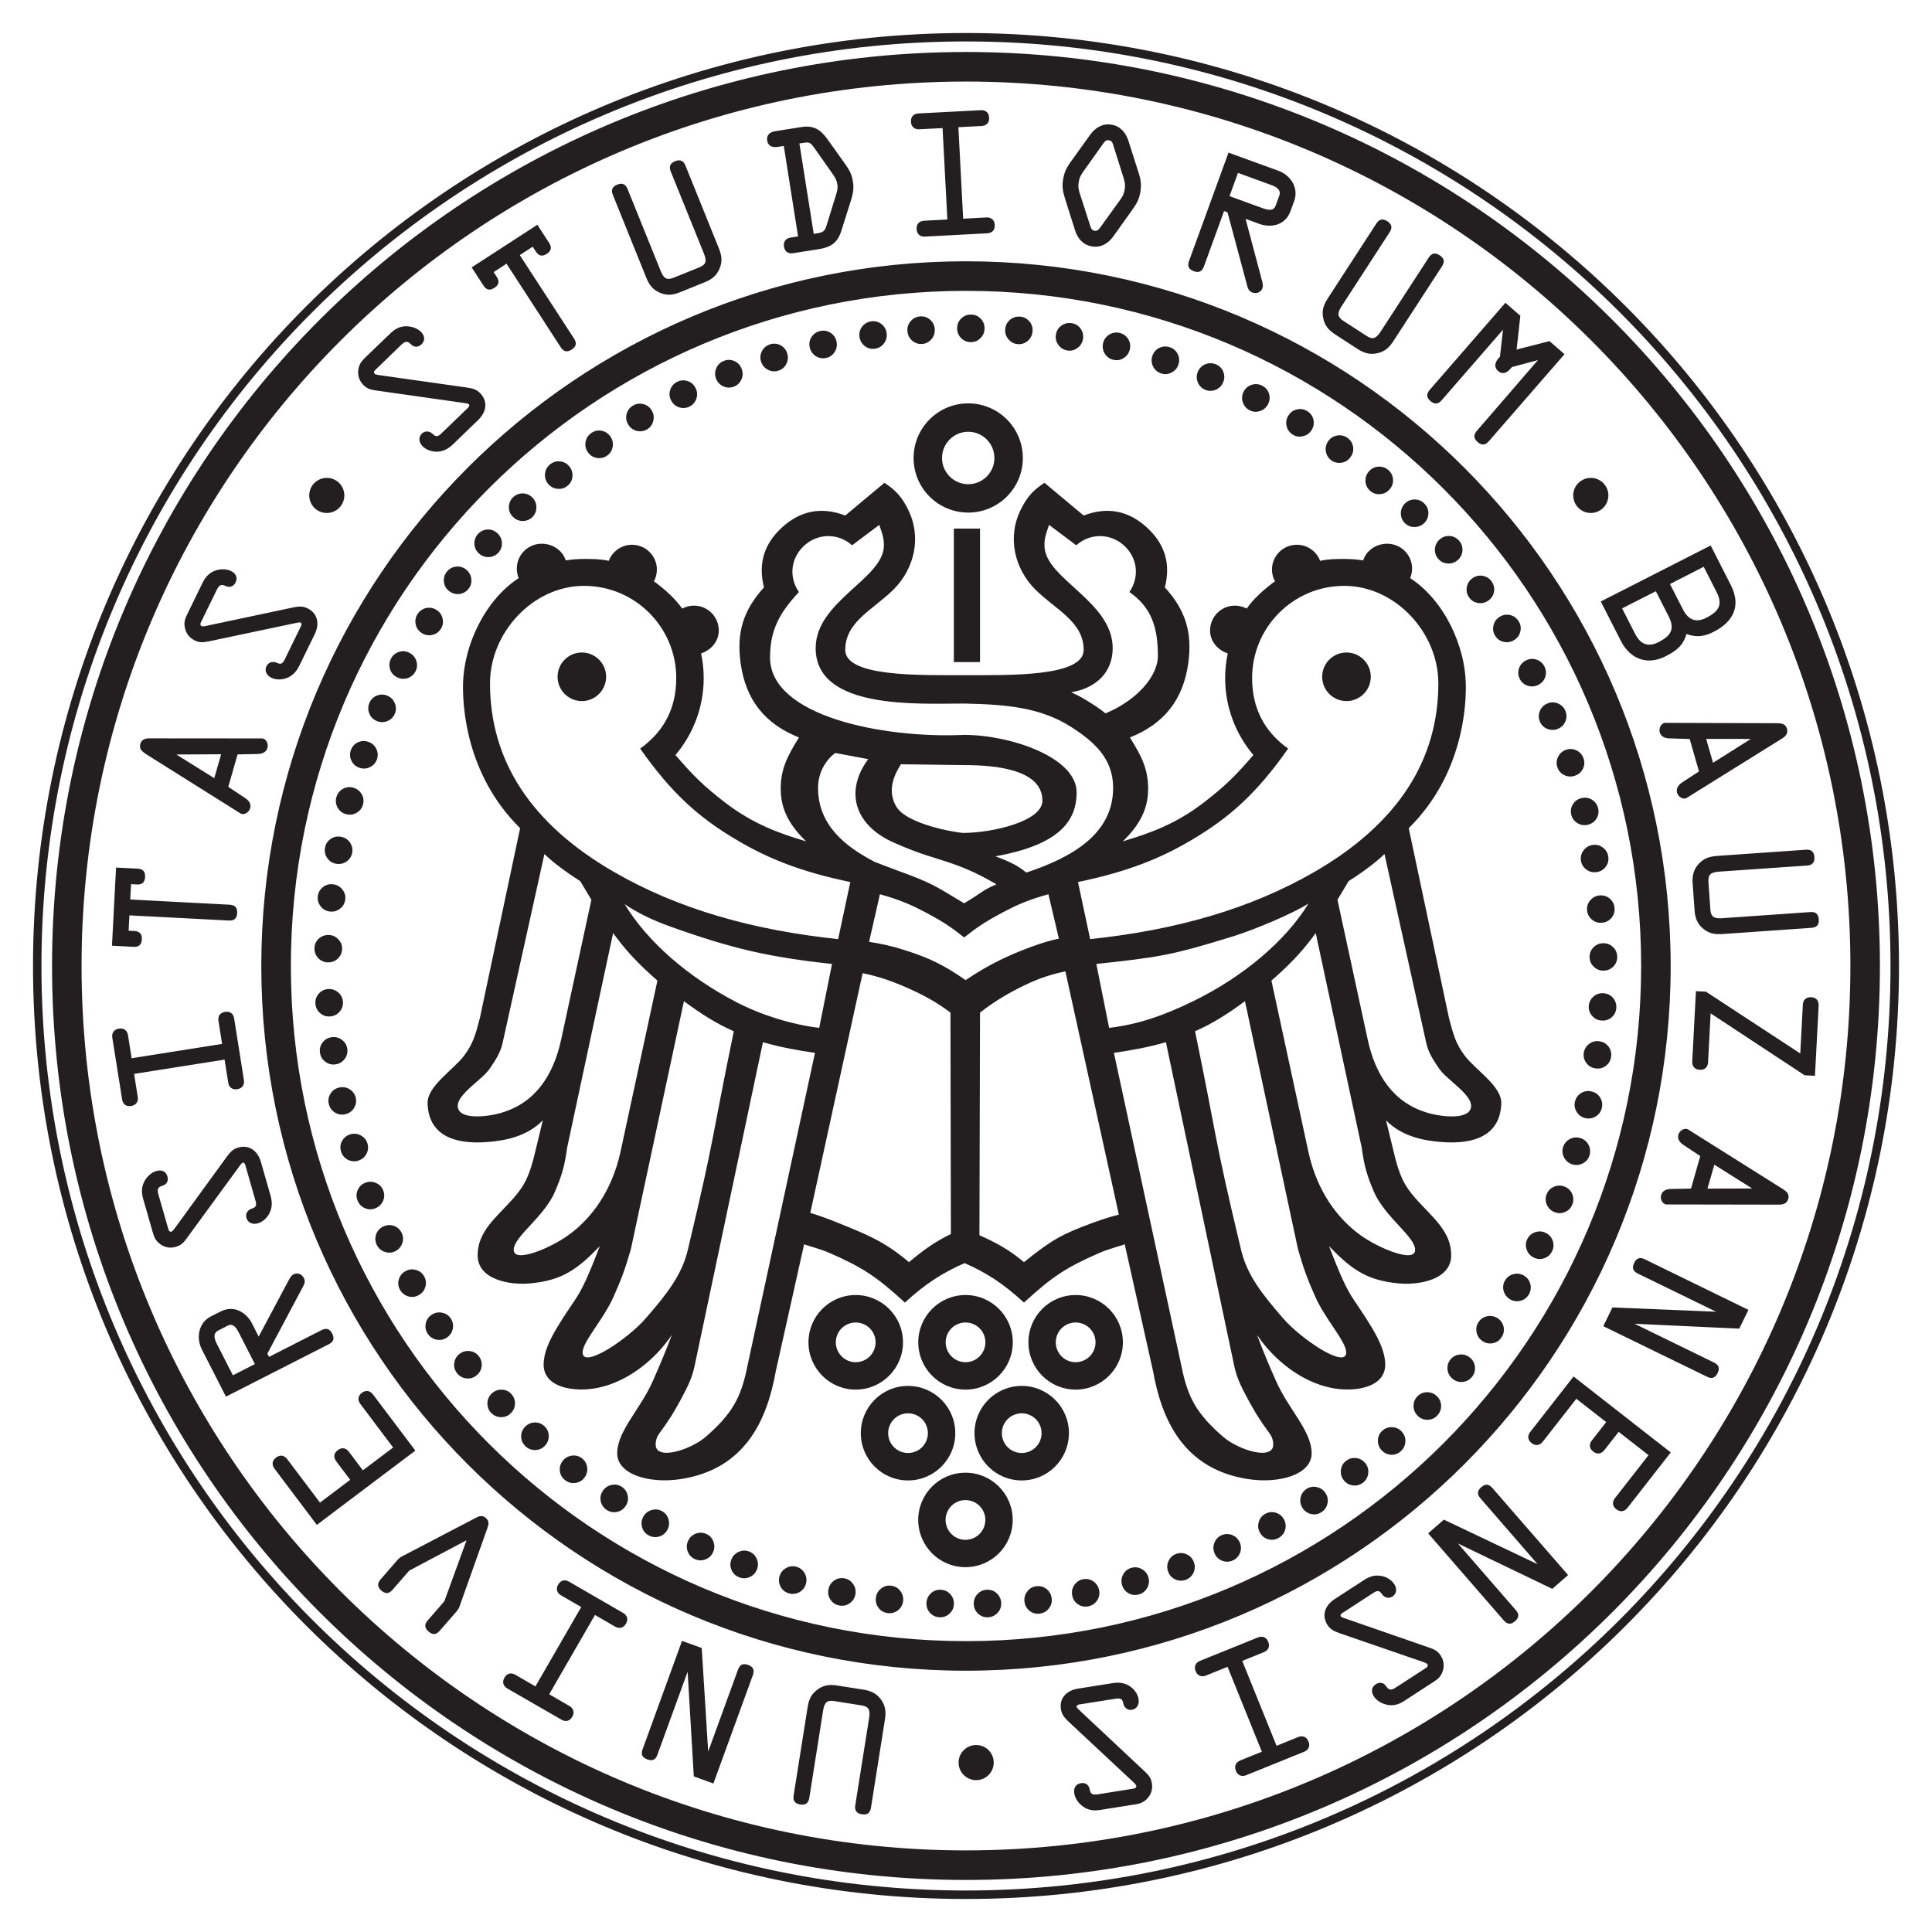 <?xml version="1.0" encoding="UTF-8" standalone="no"?>
<!-- Created with Inkscape (http://www.inkscape.org/) -->
<svg
   xmlns:svg="http://www.w3.org/2000/svg"
   xmlns="http://www.w3.org/2000/svg"
   version="1.0"
   width="400"
   height="400"
   id="svg3305">
  <defs
     id="defs3307" />
  <g
     transform="translate(-228.764,-274.698)"
     id="layer1">
    <path
       d="M 418.872,589.378 C 418.872,583.981 423.249,579.603 428.647,579.603 C 434.055,579.603 438.432,583.981 438.432,589.378 C 438.432,594.786 434.055,599.163 428.647,599.163 C 423.249,599.163 418.872,594.786 418.872,589.378 M 424.535,589.378 C 424.535,587.113 426.382,585.276 428.647,585.276 C 430.922,585.276 432.769,587.113 432.769,589.378 C 432.769,591.654 430.922,593.5 428.647,593.5 C 426.382,593.5 424.535,591.654 424.535,589.378 M 430.524,571.41 C 430.524,566.023 434.901,561.635 440.299,561.635 C 445.707,561.635 450.074,566.023 450.074,571.41 C 450.074,576.828 445.707,581.205 440.299,581.205 C 434.901,581.205 430.524,576.828 430.524,571.41 M 436.187,571.41 C 436.187,569.145 438.024,567.308 440.299,567.308 C 442.574,567.308 444.411,569.145 444.411,571.41 C 444.411,573.696 442.574,575.522 440.299,575.522 C 438.024,575.522 436.187,573.696 436.187,571.41 M 406.985,571.41 C 406.985,566.023 411.362,561.635 416.76,561.635 C 422.168,561.635 426.545,566.023 426.545,571.41 C 426.545,576.828 422.168,581.205 416.76,581.205 C 411.362,581.205 406.985,576.828 406.985,571.41 M 412.648,571.41 C 412.648,569.145 414.495,567.308 416.76,567.308 C 419.035,567.308 420.872,569.145 420.872,571.41 C 420.872,573.696 419.035,575.522 416.76,575.522 C 414.495,575.522 412.648,573.696 412.648,571.41 M 418.882,552.605 C 418.882,547.208 423.26,542.82 428.667,542.82 C 434.065,542.82 438.452,547.208 438.452,552.605 C 438.452,558.013 434.065,562.401 428.667,562.401 C 423.26,562.401 418.882,558.013 418.882,552.605 M 424.555,552.605 C 424.555,550.34 426.392,548.504 428.667,548.504 C 430.943,548.504 432.779,550.34 432.779,552.605 C 432.779,554.881 430.943,556.727 428.667,556.727 C 426.392,556.727 424.555,554.881 424.555,552.605 M 441.687,552.605 C 441.687,547.208 446.064,542.82 451.462,542.82 C 456.869,542.82 461.246,547.208 461.246,552.605 C 461.246,558.013 456.869,562.401 451.462,562.401 C 446.064,562.401 441.687,558.013 441.687,552.605 M 447.35,552.605 C 447.35,550.34 449.196,548.504 451.462,548.504 C 453.737,548.504 455.584,550.34 455.584,552.605 C 455.584,554.881 453.737,556.727 451.462,556.727 C 449.196,556.727 447.35,554.881 447.35,552.605 M 396.149,552.605 C 396.149,547.208 400.526,542.82 405.924,542.82 C 411.332,542.82 415.719,547.208 415.719,552.605 C 415.719,558.013 411.332,562.401 405.924,562.401 C 400.526,562.401 396.149,558.013 396.149,552.605 M 401.812,552.605 C 401.812,550.34 403.659,548.504 405.924,548.504 C 408.21,548.504 410.046,550.34 410.046,552.605 C 410.046,554.881 408.21,556.727 405.924,556.727 C 403.659,556.727 401.812,554.881 401.812,552.605 M 397.496,492.681 C 393.527,492.11 389.956,491.426 386.721,490.467 L 372.569,557.523 C 372.059,560.033 371.018,562.023 369.835,564.237 C 365.866,571.645 364.723,571.165 364.519,573.522 C 364.172,577.287 371.702,574.961 374.957,572.114 C 380.263,567.472 382.15,564.125 383.405,558.003 L 397.496,492.681 z M 370.365,481.978 L 359.376,533.331 C 358.244,537.29 357.448,539.484 355.764,543.239 C 353.683,547.902 349.418,552.452 349.387,554.677 C 349.336,558.248 358.713,551.963 362.437,547.667 C 366.937,542.504 369.927,538.637 371.161,533.505 C 376.957,509.262 375.977,510.986 380.691,488.212 C 377.079,486.631 373.804,484.539 370.365,481.978 M 351.204,460.99 C 350.489,459.816 349.704,458.439 348.887,457.112 C 346.194,455.439 343.031,453.072 341.48,451.511 L 332.807,490.692 C 332.338,492.732 331.368,494.171 330.154,495.956 C 328.634,498.191 323.532,501.181 323.532,503.64 C 323.532,506.599 329.419,506.017 332.572,505.088 C 339.674,503.007 343.357,497.211 344.929,489.998 L 351.204,460.99 z M 364.876,477.723 L 363.805,476.764 C 360.274,473.611 357.887,470.887 355.703,467.877 L 346.184,512.302 C 345.694,515.945 345.122,518.016 343.673,521.404 C 341.408,526.699 335.123,530.709 335.123,533.464 C 335.123,536.311 342.725,533.107 346.388,530.464 C 351.418,526.862 355.448,521.087 357.183,513.394 L 364.876,477.723 z M 459.389,492.681 C 463.348,492.11 466.92,491.426 470.154,490.467 L 484.306,557.523 C 484.826,560.033 485.857,562.023 487.051,564.237 C 491.02,571.645 492.152,571.165 492.367,573.522 C 492.703,577.287 485.173,574.961 481.929,572.114 C 476.613,567.472 474.725,564.125 473.47,558.003 L 459.389,492.681 z M 486.52,481.978 L 497.499,533.331 C 498.632,537.29 499.438,539.484 501.111,543.239 C 503.203,547.902 507.457,552.452 507.488,554.677 C 507.539,558.248 498.172,551.963 494.438,547.667 C 489.948,542.504 486.959,538.637 485.724,533.505 C 479.919,509.262 480.898,510.986 476.184,488.212 C 479.796,486.631 483.071,484.539 486.52,481.978 M 505.672,460.99 C 506.396,459.816 507.172,458.439 507.998,457.112 C 510.692,455.439 513.845,453.072 515.406,451.511 L 524.068,490.692 C 524.538,492.732 525.517,494.171 526.731,495.956 C 528.242,498.191 533.343,501.181 533.343,503.64 C 533.343,506.599 527.456,506.017 524.313,505.088 C 517.202,503.007 513.518,497.211 511.947,489.998 L 505.672,460.99 z M 491.999,477.723 L 493.081,476.764 C 496.611,473.611 498.999,470.887 501.172,467.877 L 510.692,512.302 C 511.182,515.945 511.753,518.016 513.202,521.404 C 515.477,526.699 521.752,530.709 521.752,533.464 C 521.752,536.311 514.161,533.107 510.488,530.464 C 505.458,526.862 501.427,521.087 499.703,513.394 L 491.999,477.723 z M 408.699,469.693 L 410.944,459.837 C 415.015,460.99 417.26,461.908 420.994,463.918 C 424.035,465.561 425.678,466.642 428.382,468.785 C 431.096,466.642 432.738,465.561 435.779,463.918 C 439.503,461.908 441.758,460.99 445.829,459.837 L 447.992,469.04 C 446.431,469.336 444.687,469.846 442.105,470.795 C 437.973,472.315 433.544,474.315 428.688,477.621 C 424.219,474.529 421.372,473.111 416.199,471.448 C 413.372,470.54 411.016,470.04 408.699,469.693 M 431.545,530.434 L 431.667,484.345 C 434.81,481.876 437.85,480.162 440.87,478.692 C 444.115,477.121 446.697,476.366 449.339,475.805 L 460.41,526.179 C 458.573,526.628 457.053,527.117 454.788,527.954 C 448.656,530.209 446.462,531.423 440.768,536.015 C 437.503,533.25 434.687,531.852 431.545,530.434 M 425.637,530.189 C 422.688,531.617 420.229,533.25 416.964,536.015 C 411.822,531.689 408.352,530.342 402.292,527.883 C 400.057,526.985 398.343,526.362 396.527,525.811 L 407.363,476.182 C 410.322,476.805 412.821,477.57 416.26,479.07 C 420.147,480.774 422.709,482.213 425.545,484.345 L 425.637,530.189 z M 409.903,453.164 L 414.413,454.878 C 421.8,457.551 422.096,457.959 428.382,461.714 C 432.238,459.418 432.014,459.102 435.065,457.776 C 431.8,455.888 429.382,454.725 426.127,453.572 C 422.239,452.184 419.719,451.786 413.699,449.093 C 405.536,445.43 403.679,438.369 408.526,431.869 L 401.69,430.594 C 399.241,432.441 398.129,435.267 398.129,437.777 C 398.129,445.409 403.547,449.878 409.903,453.164 M 354.254,414.82 C 354.254,412.044 351.999,409.789 349.234,409.789 C 346.459,409.789 344.204,412.044 344.204,414.82 C 344.204,417.595 346.459,419.85 349.234,419.85 C 351.999,419.85 354.254,417.595 354.254,414.82 M 502.509,414.82 C 502.509,412.044 504.764,409.789 507.539,409.789 C 510.314,409.789 512.569,412.044 512.569,414.82 C 512.569,417.595 510.314,419.85 507.539,419.85 C 504.764,419.85 502.509,417.595 502.509,414.82 M 423.8,369.527 C 423.8,366.527 426.229,364.089 429.228,364.089 C 432.218,364.089 434.646,366.527 434.646,369.527 C 434.646,372.517 432.218,374.945 429.228,374.945 C 426.229,374.945 423.8,372.517 423.8,369.527 M 457.655,422.39 C 456.339,421.339 454.89,420.391 453.063,419.309 C 452.186,418.789 451.41,418.432 450.553,418.023 C 455.757,417.156 459.134,413.86 459.134,408.881 C 459.134,399.219 445.197,394.556 445.013,387.791 C 444.962,386.026 445.401,385.046 445.962,383.373 L 451.594,387.597 C 454.512,384.975 458.828,385.077 461.644,387.791 C 464.308,390.372 464.695,394.209 462.593,397.27 C 467.236,400.494 468.491,404.708 468.491,410.493 C 468.491,414.809 463.991,419.768 457.655,422.39 M 441.258,455.357 C 439.585,453.99 438.003,453.153 434.85,451.99 C 448.298,449.582 451.666,444.532 451.666,438.746 C 451.666,431.471 437.922,426.849 428.382,426.849 C 411.566,427.615 388.191,422.982 388.191,410.82 C 388.191,405.045 390.231,401.514 394.17,397.27 C 392.068,394.209 392.456,390.372 395.129,387.791 C 397.945,385.077 402.251,384.975 405.179,387.597 L 410.801,383.373 C 411.373,385.046 411.811,386.026 411.76,387.791 C 411.566,394.556 397.639,399.219 397.639,408.881 C 397.639,421.697 418.913,420.36 428.382,420.36 C 437.044,420.544 444.176,421.125 450.553,425.217 C 455.441,428.349 459.226,431.839 459.226,437.808 C 459.226,447.378 450.717,452.205 441.258,455.357 M 444.584,440.471 C 444.584,433.879 434.534,433.104 428.382,433.104 L 415.301,432.93 C 413.454,435.777 412.658,438.685 414.26,441.573 C 416.423,445.501 427.259,447.144 428.178,447.144 C 434.157,447.144 444.584,444.766 444.584,440.471 M 499.672,461.775 C 494.958,469.469 486.224,476.886 475.878,481.947 C 469.552,485.039 464.338,486.794 458.4,487.508 L 455.747,474.274 C 468.756,472.866 471.236,472.53 484.245,468.499 C 488.347,467.224 496.305,463.908 499.672,461.775 M 454.471,469.132 L 451.951,457.316 C 462.287,455.164 469.011,452.419 475.358,448.674 C 483.367,443.981 489.04,438.838 495.458,429.686 C 490.632,426.227 488,421.462 488,415.075 C 488,404.545 496.54,395.994 507.08,395.994 C 517.62,395.994 526.558,405.637 526.558,416.166 C 526.558,432.043 518.232,445.226 500.805,455.276 C 487.704,462.826 472.368,467.254 454.471,469.132 M 358.081,461.888 C 362.784,469.591 371.029,476.886 381.242,482.192 C 386.16,484.743 392.435,486.794 398.374,487.508 L 401.026,474.274 C 388.017,472.866 380.365,471.122 367.549,466.53 C 364.162,465.316 360.825,463.775 358.081,461.888 M 402.292,469.132 L 404.812,457.316 C 394.486,455.164 387.752,452.419 381.416,448.674 C 373.406,443.981 367.733,438.838 361.305,429.686 C 366.131,426.227 368.774,421.462 368.774,415.075 C 368.774,404.545 360.223,395.994 349.683,395.994 C 339.143,395.994 330.215,405.637 330.215,416.166 C 330.215,432.043 338.531,445.226 355.969,455.276 C 369.07,462.826 384.395,467.254 402.292,469.132 M 426.249,384.138 L 431.667,384.138 L 431.667,411.779 L 426.249,411.779 L 426.249,384.138 z M 417.913,369.527 C 417.913,363.283 422.974,358.211 429.228,358.211 C 435.473,358.211 440.534,363.283 440.534,369.527 C 440.534,375.761 435.473,380.822 429.228,380.822 C 422.974,380.822 417.913,375.761 417.913,369.527 M 428.392,414.483 C 437.667,414.483 453.125,414.86 453.125,409.259 C 453.125,403.361 447.227,400.882 443.064,396.698 C 438.84,392.433 437.197,385.924 440.177,380.057 C 441.452,377.537 442.646,376.21 445.013,374.659 L 453.125,381.434 C 457.981,379.557 462.43,380.404 466.256,383.944 C 469.96,387.352 471.174,391.423 469.94,396.311 C 474.235,401.045 475.643,405.637 474.786,411.973 C 473.746,419.544 469.797,424.554 462.706,427.38 C 465.042,431.186 466.471,433.798 466.471,438.022 C 466.471,442.511 464.44,445.756 461.236,448.888 C 466.848,447.215 472.195,445.317 478.031,440.828 C 482.408,437.461 484.653,435.226 488.265,431.022 C 484.622,426.717 482.418,421.146 482.418,415.075 C 482.418,413.33 482.612,411.626 482.959,409.983 C 480.919,409.3 479.296,407.504 479.296,405.239 C 479.296,402.392 481.602,400.086 484.449,400.086 C 485.326,400.086 486.153,400.321 486.877,400.698 C 488.428,398.504 490.561,396.637 492.734,395.046 C 492.336,394.331 492.112,393.505 492.112,392.627 C 492.112,389.781 494.418,387.485 497.264,387.485 C 499.468,387.485 501.346,388.872 502.08,390.811 C 503.764,390.444 505.284,390.423 507.08,390.423 C 508.406,390.423 509.712,390.515 510.988,390.729 C 511.651,388.658 513.671,387.271 515.967,387.271 C 518.814,387.271 521.12,389.566 521.12,392.413 C 521.12,393.117 520.977,393.791 520.722,394.392 C 527.568,398.831 532.251,408.218 532.251,416.901 C 532.251,420.36 531.894,434.859 520.426,446.164 L 528.752,485.437 C 529.701,489.049 530.17,490.783 532.047,493.293 C 534.241,496.212 539.72,499.579 539.588,503.18 C 539.363,509.435 534.547,511.761 527.007,511.129 C 523.599,510.843 519.028,510.037 515.722,506.639 L 517.293,513.088 C 518.457,518.098 519.487,520.149 521.844,522.822 C 525.293,526.72 529.221,529.566 529.221,534.596 C 529.221,539.555 522.762,540.841 518.232,540.402 C 511.641,539.77 508.498,537.423 503.937,532.709 C 506.335,538.963 507.539,541.586 509.141,543.943 C 512.753,549.31 515.559,553.462 515.559,557.238 C 515.559,562.094 508.998,563.023 504.254,562.013 C 498.285,560.768 492.632,556.421 489.02,551.085 C 490.448,554.84 491.316,556.952 492.948,560.615 C 495.581,566.574 500.325,570.951 500.325,575.593 C 500.325,579.981 493.662,581.94 487.132,580.92 C 473.674,578.838 469.266,568.451 467.501,558.625 L 461.624,532.301 C 461.063,532.597 458.481,533.178 456.328,534.127 C 449.594,537.076 446.707,538.933 440.768,544.381 C 436.34,540.321 432.963,538.198 428.473,536.209 C 423.994,538.198 420.545,540.321 416.117,544.381 C 410.169,538.933 407.281,537.076 400.557,534.127 C 398.394,533.178 395.813,532.597 395.251,532.301 L 389.374,558.625 C 387.619,568.451 383.211,578.838 369.743,580.92 C 363.223,581.94 356.55,579.981 356.55,575.593 C 356.55,570.951 361.305,566.574 363.927,560.615 C 365.56,556.942 366.427,554.84 367.855,551.085 C 364.243,556.421 358.591,560.768 352.622,562.013 C 347.877,563.023 341.317,562.094 341.317,557.238 C 341.317,553.462 344.122,549.31 347.745,543.943 C 349.336,541.586 350.54,538.963 352.938,532.709 C 348.387,537.423 345.245,539.77 338.643,540.402 C 334.113,540.841 327.654,539.555 327.654,534.596 C 327.654,529.566 331.583,526.72 335.031,522.822 C 337.388,520.149 338.419,518.098 339.592,513.088 L 341.153,506.639 C 337.858,510.037 333.287,510.843 329.868,511.129 C 322.328,511.761 317.512,509.435 317.288,503.18 C 317.155,499.579 322.634,496.212 324.828,493.293 C 326.705,490.783 327.185,489.049 328.124,485.437 L 336.45,446.164 C 324.981,434.859 324.624,420.36 324.624,416.901 C 324.624,408.218 329.317,398.831 336.154,394.392 C 335.899,393.791 335.766,393.117 335.766,392.413 C 335.766,389.566 338.072,387.271 340.908,387.271 C 343.214,387.271 345.235,388.658 345.898,390.729 C 347.163,390.515 348.479,390.423 349.796,390.423 C 351.591,390.423 353.112,390.444 354.805,390.811 C 355.53,388.872 357.417,387.485 359.611,387.485 C 362.458,387.485 364.764,389.781 364.764,392.627 C 364.764,393.505 364.539,394.331 364.152,395.046 C 366.315,396.637 368.447,398.504 370.008,400.698 C 370.723,400.321 371.559,400.086 372.437,400.086 C 375.283,400.086 377.579,402.392 377.579,405.239 C 377.579,407.504 375.967,409.3 373.916,409.983 C 374.263,411.626 374.457,413.33 374.457,415.075 C 374.457,421.146 372.253,426.717 368.61,431.022 C 372.233,435.226 374.467,437.461 378.855,440.828 C 384.691,445.317 390.037,447.215 395.649,448.888 C 392.435,445.756 390.405,442.511 390.405,438.022 C 390.405,433.798 391.843,431.186 394.18,427.38 C 387.078,424.554 383.14,419.544 382.099,411.973 C 381.232,405.637 382.65,401.045 386.936,396.311 C 385.711,391.423 386.925,387.352 390.619,383.944 C 394.445,380.404 398.894,379.557 403.761,381.434 L 411.873,374.659 C 414.24,376.21 415.423,377.537 416.709,380.057 C 419.688,385.924 418.046,392.433 413.811,396.698 C 409.648,400.882 403.761,403.361 403.761,409.259 C 403.761,414.86 419.117,414.483 428.392,414.483 M 428.759,334.917 C 351.561,334.917 288.984,397.505 288.984,474.693 C 288.984,551.901 351.561,614.478 428.759,614.478 C 505.957,614.478 568.545,551.901 568.545,474.693 C 568.545,397.505 505.957,334.917 428.759,334.917 M 299.065,484.172 C 298.554,484.753 297.891,485.09 297.095,485.141 C 296.32,485.192 295.626,484.967 295.034,484.447 C 294.442,483.927 294.116,483.274 294.065,482.488 C 294.004,481.713 294.238,481.019 294.749,480.437 C 295.269,479.845 295.912,479.529 296.708,479.468 C 297.503,479.427 298.187,479.652 298.789,480.162 C 299.391,480.672 299.707,481.325 299.769,482.09 C 299.82,482.886 299.595,483.58 299.065,484.172 M 300.085,493.997 C 299.605,494.61 298.963,494.977 298.177,495.069 C 297.391,495.171 296.687,494.977 296.075,494.487 C 295.453,494.008 295.095,493.375 295.004,492.579 C 294.902,491.814 295.095,491.11 295.585,490.498 C 296.065,489.885 296.697,489.528 297.483,489.437 C 298.269,489.345 298.973,489.528 299.595,490.018 C 300.218,490.498 300.575,491.12 300.677,491.896 C 300.769,492.671 300.575,493.385 300.085,493.997 M 302.044,504.129 C 301.626,504.793 301.024,505.221 300.248,505.384 C 299.483,505.568 298.769,505.446 298.105,505.037 C 297.442,504.609 297.014,504.027 296.84,503.252 C 296.657,502.476 296.779,501.772 297.197,501.109 C 297.616,500.456 298.207,500.028 298.973,499.864 C 299.748,499.681 300.473,499.803 301.146,500.211 C 301.819,500.63 302.238,501.211 302.411,501.966 C 302.585,502.742 302.472,503.456 302.044,504.129 M 304.605,513.649 C 304.217,514.343 303.636,514.792 302.87,515.016 C 302.115,515.231 301.401,515.149 300.707,514.771 C 300.024,514.384 299.575,513.812 299.36,513.057 C 299.136,512.302 299.218,511.568 299.605,510.894 C 299.983,510.221 300.554,509.772 301.309,509.547 C 302.075,509.333 302.799,509.415 303.493,509.792 C 304.187,510.18 304.636,510.731 304.85,511.476 C 305.074,512.231 304.982,512.955 304.605,513.649 M 308.074,523.322 C 307.758,524.036 307.237,524.556 306.503,524.852 C 305.768,525.158 305.044,525.148 304.319,524.832 C 303.605,524.536 303.095,524.005 302.799,523.271 C 302.493,522.536 302.503,521.822 302.819,521.108 C 303.125,520.383 303.636,519.873 304.37,519.587 C 305.115,519.291 305.84,519.291 306.574,519.608 C 307.299,519.893 307.809,520.414 308.094,521.128 C 308.39,521.873 308.39,522.597 308.074,523.322 M 312.013,532.199 C 311.727,532.933 311.217,533.464 310.492,533.801 C 309.768,534.117 309.043,534.127 308.309,533.841 C 307.574,533.566 307.054,533.056 306.727,532.342 C 306.411,531.617 306.391,530.903 306.676,530.168 C 306.962,529.444 307.462,528.923 308.176,528.607 C 308.901,528.281 309.635,528.25 310.38,528.525 C 311.104,528.811 311.635,529.311 311.951,530.005 C 312.278,530.74 312.298,531.474 312.013,532.199 M 316.829,541.137 C 316.604,541.892 316.155,542.463 315.451,542.841 C 314.767,543.229 314.043,543.31 313.298,543.096 C 312.533,542.871 311.962,542.412 311.584,541.739 C 311.196,541.045 311.115,540.321 311.339,539.576 C 311.564,538.831 312.013,538.259 312.696,537.882 C 313.4,537.494 314.125,537.402 314.88,537.627 C 315.645,537.831 316.206,538.28 316.584,538.963 C 316.971,539.657 317.053,540.372 316.829,541.137 M 322.512,549.759 C 322.379,550.534 321.981,551.146 321.328,551.595 C 320.685,552.054 319.981,552.197 319.206,552.075 C 318.43,551.932 317.818,551.534 317.359,550.891 C 316.91,550.248 316.757,549.544 316.9,548.769 C 317.033,548.014 317.431,547.391 318.073,546.953 C 318.726,546.494 319.441,546.33 320.216,546.463 C 320.992,546.596 321.604,546.983 322.042,547.606 C 322.502,548.269 322.665,548.973 322.512,549.759 M 328.481,557.595 C 328.379,558.37 328.011,559.013 327.379,559.493 C 326.767,559.982 326.063,560.176 325.287,560.074 C 324.501,559.982 323.869,559.615 323.389,559.003 C 322.9,558.37 322.706,557.687 322.808,556.901 C 322.91,556.136 323.267,555.513 323.889,555.024 C 324.512,554.534 325.216,554.33 326.001,554.422 C 326.787,554.513 327.42,554.86 327.889,555.483 C 328.379,556.105 328.573,556.809 328.481,557.595 M 335.388,565.309 C 335.368,566.084 335.072,566.757 334.501,567.308 C 333.929,567.859 333.256,568.125 332.48,568.104 C 331.685,568.084 331.021,567.798 330.47,567.237 C 329.93,566.666 329.664,565.992 329.675,565.206 C 329.695,564.431 329.991,563.778 330.552,563.227 C 331.123,562.676 331.807,562.401 332.593,562.411 C 333.389,562.421 334.052,562.696 334.582,563.258 C 335.133,563.839 335.409,564.513 335.388,565.309 M 342.378,572.002 C 342.388,572.788 342.112,573.471 341.561,574.043 C 341.01,574.614 340.347,574.9 339.562,574.91 C 338.776,574.93 338.092,574.645 337.531,574.104 C 336.97,573.553 336.674,572.9 336.664,572.114 C 336.654,571.328 336.929,570.665 337.48,570.094 C 338.031,569.533 338.694,569.227 339.48,569.206 C 340.276,569.196 340.949,569.451 341.5,569.992 C 342.072,570.543 342.368,571.216 342.378,572.002 M 350.336,578.542 C 350.428,579.328 350.234,580.032 349.744,580.665 C 349.265,581.277 348.622,581.644 347.847,581.726 C 347.071,581.828 346.367,581.624 345.745,581.134 C 345.122,580.665 344.765,580.032 344.673,579.246 C 344.592,578.481 344.786,577.777 345.265,577.165 C 345.755,576.532 346.398,576.165 347.173,576.073 C 347.959,575.961 348.653,576.155 349.265,576.634 C 349.887,577.124 350.244,577.767 350.336,578.542 M 358.723,584.328 C 358.887,585.093 358.754,585.817 358.315,586.47 C 357.887,587.144 357.295,587.552 356.519,587.725 C 355.754,587.878 355.04,587.746 354.377,587.317 C 353.714,586.878 353.305,586.287 353.142,585.521 C 352.989,584.756 353.122,584.052 353.55,583.389 C 353.989,582.726 354.591,582.307 355.356,582.144 C 356.132,581.971 356.846,582.093 357.489,582.522 C 358.152,582.96 358.57,583.552 358.723,584.328 M 367.192,589.337 C 367.386,590.092 367.294,590.827 366.896,591.511 C 366.498,592.184 365.927,592.633 365.172,592.837 C 364.407,593.041 363.682,592.939 362.999,592.541 C 362.315,592.153 361.876,591.592 361.682,590.827 C 361.489,590.062 361.58,589.348 361.978,588.674 C 362.376,587.98 362.958,587.531 363.713,587.327 C 364.478,587.113 365.192,587.205 365.856,587.582 C 366.549,587.98 366.988,588.572 367.192,589.337 M 376.467,593.868 C 376.743,594.602 376.722,595.337 376.396,596.051 C 376.079,596.765 375.559,597.276 374.824,597.551 C 374.079,597.837 373.355,597.816 372.641,597.5 C 371.916,597.163 371.416,596.653 371.151,595.918 C 370.876,595.194 370.896,594.459 371.212,593.745 C 371.539,593.011 372.059,592.521 372.804,592.225 C 373.539,591.949 374.253,591.96 374.957,592.276 C 375.692,592.592 376.192,593.123 376.467,593.868 M 385.456,597.48 C 385.762,598.204 385.772,598.928 385.466,599.673 C 385.181,600.398 384.671,600.918 383.946,601.224 C 383.222,601.541 382.487,601.541 381.763,601.245 C 381.028,600.959 380.518,600.439 380.212,599.714 C 379.906,599.01 379.906,598.286 380.201,597.551 C 380.508,596.806 381.018,596.286 381.732,595.98 C 382.456,595.663 383.181,595.653 383.905,595.939 C 384.64,596.235 385.16,596.755 385.456,597.48 M 395.374,600.449 C 395.751,601.143 395.833,601.867 395.619,602.632 C 395.394,603.387 394.945,603.959 394.262,604.346 C 393.578,604.714 392.843,604.795 392.088,604.581 C 391.333,604.367 390.762,603.908 390.395,603.234 C 390.017,602.54 389.946,601.826 390.15,601.071 C 390.374,600.306 390.823,599.724 391.517,599.347 C 392.201,598.959 392.915,598.867 393.67,599.082 C 394.425,599.306 394.996,599.755 395.374,600.449 M 405.393,602.653 C 405.842,603.285 406.006,604.02 405.863,604.795 C 405.73,605.571 405.332,606.183 404.689,606.632 C 404.047,607.091 403.332,607.244 402.557,607.101 C 401.781,606.969 401.169,606.571 400.731,605.928 C 400.282,605.295 400.139,604.581 400.271,603.816 C 400.414,603.03 400.802,602.408 401.445,601.949 C 402.088,601.5 402.781,601.336 403.547,601.469 C 404.332,601.612 404.945,602 405.393,602.653 M 415.158,604.081 C 415.638,604.704 415.842,605.397 415.74,606.203 C 415.638,606.979 415.291,607.612 414.668,608.101 C 414.046,608.571 413.342,608.764 412.556,608.673 C 411.771,608.571 411.148,608.224 410.669,607.612 C 410.199,606.989 410.005,606.295 410.107,605.51 C 410.199,604.714 410.556,604.081 411.179,603.591 C 411.791,603.102 412.485,602.908 413.25,603 C 414.046,603.091 414.678,603.459 415.158,604.081 M 425.463,604.704 C 426.004,605.265 426.269,605.948 426.259,606.754 C 426.249,607.53 425.953,608.214 425.392,608.744 C 424.821,609.295 424.137,609.56 423.351,609.54 C 422.566,609.52 421.902,609.234 421.362,608.673 C 420.831,608.111 420.566,607.438 420.576,606.642 C 420.596,605.846 420.882,605.183 421.443,604.622 C 422.005,604.081 422.678,603.816 423.453,603.836 C 424.249,603.836 424.912,604.132 425.463,604.704 M 435.187,604.622 C 435.748,605.183 436.034,605.846 436.054,606.642 C 436.065,607.438 435.799,608.111 435.259,608.673 C 434.708,609.234 434.034,609.52 433.249,609.54 C 432.453,609.56 431.779,609.295 431.228,608.744 C 430.677,608.214 430.381,607.53 430.371,606.754 C 430.361,605.948 430.626,605.265 431.167,604.704 C 431.708,604.132 432.371,603.836 433.147,603.836 C 433.942,603.816 434.626,604.081 435.187,604.622 M 445.442,603.693 C 446.054,604.183 446.411,604.816 446.503,605.601 C 446.605,606.387 446.411,607.091 445.931,607.703 C 445.442,608.326 444.809,608.683 444.023,608.785 C 443.238,608.877 442.544,608.683 441.932,608.214 C 441.33,607.714 440.962,607.091 440.87,606.316 C 440.779,605.51 440.962,604.806 441.452,604.193 C 441.932,603.551 442.554,603.204 443.329,603.112 C 444.115,603.02 444.819,603.204 445.442,603.693 M 455.165,602.122 C 455.808,602.591 456.196,603.214 456.339,603.979 C 456.471,604.765 456.318,605.479 455.869,606.122 C 455.41,606.754 454.798,607.152 454.023,607.285 C 453.247,607.418 452.533,607.265 451.9,606.816 C 451.268,606.367 450.88,605.755 450.747,604.979 C 450.604,604.204 450.768,603.469 451.206,602.826 C 451.666,602.183 452.268,601.796 453.033,601.653 C 453.808,601.52 454.522,601.683 455.165,602.122 M 465.165,599.561 C 465.858,599.939 466.307,600.52 466.532,601.285 C 466.746,602.04 466.664,602.755 466.287,603.449 C 465.899,604.132 465.328,604.602 464.573,604.806 C 463.808,605.02 463.093,604.938 462.41,604.561 C 461.736,604.173 461.287,603.602 461.073,602.847 C 460.849,602.092 460.93,601.357 461.308,600.663 C 461.685,599.969 462.246,599.52 462.991,599.306 C 463.757,599.092 464.491,599.173 465.165,599.561 M 474.521,596.541 C 475.225,596.878 475.705,597.429 475.97,598.184 C 476.225,598.928 476.174,599.643 475.837,600.377 C 475.48,601.071 474.929,601.541 474.195,601.806 C 473.45,602.061 472.725,602.01 472.031,601.673 C 471.327,601.326 470.848,600.775 470.593,600.03 C 470.338,599.286 470.378,598.551 470.715,597.847 C 471.062,597.133 471.593,596.653 472.327,596.398 C 473.082,596.143 473.807,596.184 474.521,596.541 M 483.847,592.5 C 484.582,592.796 485.112,593.306 485.439,594.031 C 485.755,594.745 485.775,595.47 485.5,596.194 C 485.204,596.949 484.704,597.459 483.98,597.786 C 483.265,598.102 482.541,598.112 481.816,597.837 C 481.092,597.551 480.561,597.061 480.245,596.327 C 479.919,595.602 479.898,594.868 480.184,594.143 C 480.459,593.408 480.949,592.868 481.653,592.562 C 482.378,592.245 483.112,592.215 483.847,592.5 M 492.877,587.878 C 493.632,588.113 494.203,588.562 494.591,589.256 C 494.969,589.95 495.05,590.664 494.836,591.429 C 494.622,592.174 494.152,592.745 493.469,593.123 C 492.785,593.511 492.061,593.592 491.316,593.378 C 490.561,593.164 489.999,592.704 489.622,592.011 C 489.234,591.327 489.153,590.592 489.367,589.837 C 489.571,589.082 490.02,588.511 490.704,588.133 C 491.387,587.746 492.122,587.664 492.877,587.878 M 501.407,582.593 C 502.172,582.756 502.774,583.175 503.203,583.838 C 503.631,584.501 503.774,585.215 503.601,585.98 C 503.437,586.746 503.029,587.348 502.366,587.766 C 501.703,588.205 500.988,588.337 500.233,588.164 C 499.468,588.001 498.876,587.582 498.448,586.929 C 498.009,586.256 497.876,585.542 498.03,584.776 C 498.193,584.011 498.601,583.409 499.244,582.981 C 499.907,582.552 500.631,582.409 501.407,582.593 M 509.559,576.573 C 510.335,576.675 510.967,577.042 511.467,577.675 C 511.947,578.287 512.141,578.981 512.039,579.767 C 511.947,580.542 511.58,581.175 510.967,581.664 C 510.335,582.144 509.641,582.338 508.876,582.236 C 508.1,582.144 507.468,581.787 506.978,581.164 C 506.498,580.532 506.294,579.828 506.386,579.052 C 506.478,578.267 506.835,577.634 507.447,577.165 C 508.07,576.665 508.774,576.471 509.559,576.573 M 517.079,570.186 C 517.865,570.237 518.518,570.563 519.038,571.165 C 519.559,571.767 519.793,572.451 519.732,573.226 C 519.671,574.012 519.344,574.675 518.752,575.185 C 518.15,575.706 517.467,575.94 516.691,575.889 C 515.916,575.818 515.273,575.481 514.753,574.889 C 514.232,574.287 513.998,573.594 514.049,572.828 C 514.1,572.022 514.416,571.379 514.998,570.88 C 515.6,570.349 516.293,570.124 517.079,570.186 M 524.211,562.941 C 524.997,562.931 525.681,563.207 526.252,563.758 C 526.823,564.298 527.109,564.972 527.129,565.757 C 527.129,566.543 526.864,567.217 526.313,567.788 C 525.772,568.349 525.109,568.635 524.324,568.655 C 523.548,568.655 522.875,568.4 522.313,567.849 C 521.732,567.288 521.446,566.625 521.426,565.829 C 521.405,565.043 521.671,564.37 522.201,563.819 C 522.762,563.237 523.426,562.952 524.211,562.941 M 530.935,555.146 C 531.721,555.044 532.425,555.248 533.047,555.738 C 533.67,556.217 534.037,556.86 534.129,557.636 C 534.221,558.421 534.027,559.125 533.537,559.748 C 533.047,560.36 532.425,560.717 531.65,560.799 C 530.874,560.901 530.18,560.697 529.558,560.207 C 528.935,559.737 528.568,559.084 528.466,558.309 C 528.364,557.523 528.558,556.83 529.027,556.217 C 529.527,555.595 530.16,555.228 530.935,555.146 M 536.772,547.198 C 537.547,547.065 538.261,547.228 538.914,547.677 C 539.557,548.136 539.945,548.738 540.088,549.504 C 540.21,550.289 540.057,550.993 539.598,551.636 C 539.149,552.299 538.547,552.677 537.771,552.809 C 537.006,552.932 536.302,552.779 535.659,552.33 C 535.006,551.871 534.608,551.259 534.466,550.483 C 534.323,549.708 534.476,549.004 534.915,548.371 C 535.384,547.718 535.986,547.32 536.772,547.198 M 542.087,538.504 C 542.853,538.3 543.577,538.392 544.271,538.79 C 544.955,539.188 545.393,539.77 545.597,540.525 C 545.791,541.28 545.699,542.014 545.302,542.688 C 544.914,543.371 544.332,543.82 543.587,544.004 C 542.832,544.208 542.108,544.106 541.424,543.718 C 540.741,543.31 540.292,542.739 540.077,541.984 C 539.873,541.218 539.965,540.504 540.353,539.831 C 540.751,539.157 541.322,538.708 542.087,538.504 M 546.659,529.791 C 547.403,529.556 548.138,529.607 548.842,529.974 C 549.546,530.331 550.015,530.882 550.26,531.638 C 550.505,532.382 550.434,533.107 550.087,533.801 C 549.72,534.515 549.169,534.984 548.434,535.219 C 547.689,535.464 546.975,535.403 546.261,535.035 C 545.557,534.678 545.077,534.127 544.832,533.372 C 544.587,532.627 544.638,531.903 544.985,531.219 C 545.353,530.515 545.904,530.025 546.659,529.791 M 550.526,520.383 C 551.25,520.087 551.985,520.087 552.719,520.383 C 553.454,520.679 553.964,521.189 554.27,521.904 C 554.576,522.638 554.587,523.373 554.291,524.097 C 553.985,524.822 553.485,525.342 552.77,525.638 C 552.046,525.944 551.322,525.944 550.597,525.648 C 549.852,525.352 549.332,524.832 549.016,524.118 C 548.699,523.393 548.689,522.679 548.985,521.955 C 549.281,521.21 549.791,520.7 550.526,520.383 M 553.73,510.557 C 554.423,510.18 555.148,510.098 555.913,510.313 C 556.678,510.527 557.25,510.986 557.627,511.68 C 558.005,512.363 558.076,513.088 557.872,513.853 C 557.648,514.598 557.199,515.169 556.515,515.537 C 555.831,515.914 555.107,515.996 554.352,515.782 C 553.587,515.557 553.015,515.108 552.628,514.414 C 552.24,513.72 552.158,513.016 552.362,512.272 C 552.587,511.506 553.046,510.935 553.73,510.557 M 556.117,501.007 C 556.78,500.599 557.505,500.487 558.28,500.67 C 559.045,500.844 559.637,501.262 560.056,501.925 C 560.464,502.599 560.586,503.313 560.402,504.089 C 560.229,504.854 559.811,505.435 559.147,505.843 C 558.484,506.252 557.77,506.364 557.005,506.201 C 556.229,506.017 555.627,505.588 555.209,504.925 C 554.791,504.252 554.658,503.548 554.842,502.793 C 555.015,502.017 555.444,501.425 556.117,501.007 M 557.739,490.855 C 558.362,490.365 559.076,490.171 559.862,490.283 C 560.647,490.365 561.27,490.722 561.76,491.345 C 562.239,491.967 562.433,492.661 562.331,493.457 C 562.239,494.242 561.882,494.875 561.27,495.344 C 560.658,495.824 559.954,496.007 559.168,495.905 C 558.382,495.824 557.739,495.467 557.25,494.844 C 556.76,494.222 556.566,493.528 556.658,492.763 C 556.76,491.967 557.117,491.334 557.739,490.855 M 558.678,481.019 C 559.28,480.509 559.974,480.274 560.77,480.335 C 561.555,480.396 562.198,480.713 562.719,481.304 C 563.229,481.906 563.463,482.6 563.402,483.386 C 563.351,484.172 563.025,484.814 562.433,485.325 C 561.841,485.825 561.158,486.059 560.362,485.988 C 559.576,485.947 558.923,485.62 558.403,485.029 C 557.882,484.427 557.648,483.763 557.699,482.978 C 557.76,482.192 558.086,481.539 558.678,481.019 M 558.678,470.836 C 559.229,470.275 559.903,469.989 560.698,469.979 C 561.484,469.969 562.168,470.234 562.729,470.785 C 563.29,471.336 563.576,471.999 563.586,472.785 C 563.606,473.57 563.341,474.244 562.8,474.795 C 562.249,475.356 561.586,475.642 560.8,475.662 C 559.994,475.672 559.321,475.407 558.75,474.856 C 558.178,474.315 557.882,473.662 557.872,472.877 C 557.862,472.081 558.127,471.407 558.678,470.836 M 558.046,461.061 C 558.566,460.469 559.219,460.133 560.015,460.082 C 560.8,460.031 561.494,460.265 562.086,460.775 C 562.668,461.286 562.994,461.949 563.045,462.734 C 563.106,463.51 562.872,464.193 562.362,464.785 C 561.841,465.377 561.198,465.683 560.413,465.744 C 559.617,465.806 558.923,465.581 558.321,465.061 C 557.729,464.551 557.403,463.908 557.341,463.132 C 557.29,462.336 557.525,461.643 558.046,461.061 M 556.576,450.827 C 557.025,450.174 557.648,449.786 558.433,449.654 C 559.209,449.511 559.913,449.664 560.556,450.133 C 561.198,450.572 561.586,451.194 561.729,451.97 C 561.862,452.756 561.709,453.449 561.26,454.082 C 560.8,454.725 560.188,455.113 559.413,455.245 C 558.637,455.378 557.913,455.235 557.27,454.776 C 556.627,454.327 556.229,453.735 556.097,452.97 C 555.954,452.184 556.117,451.47 556.576,450.827 M 554.434,441.185 C 554.862,440.522 555.454,440.103 556.229,439.93 C 556.995,439.746 557.709,439.859 558.382,440.277 C 559.045,440.695 559.464,441.297 559.647,442.073 C 559.821,442.838 559.698,443.542 559.29,444.205 C 558.872,444.858 558.27,445.277 557.505,445.46 C 556.729,445.634 556.005,445.521 555.342,445.103 C 554.668,444.685 554.24,444.103 554.076,443.348 C 553.893,442.573 554.015,441.858 554.434,441.185 M 551.352,431.39 C 551.699,430.676 552.24,430.196 552.995,429.931 C 553.75,429.686 554.464,429.716 555.168,430.063 C 555.882,430.42 556.362,430.971 556.617,431.706 C 556.872,432.461 556.831,433.175 556.484,433.879 C 556.137,434.573 555.587,435.043 554.842,435.298 C 554.097,435.563 553.362,435.522 552.658,435.185 C 551.944,434.849 551.464,434.308 551.209,433.573 C 550.954,432.818 550.995,432.094 551.352,431.39 M 547.557,421.962 C 547.842,421.227 548.342,420.686 549.077,420.37 C 549.791,420.054 550.515,420.033 551.25,420.309 C 551.985,420.605 552.515,421.095 552.832,421.819 C 553.148,422.543 553.168,423.258 552.893,423.992 C 552.607,424.717 552.097,425.237 551.383,425.564 C 550.658,425.88 549.924,425.9 549.179,425.635 C 548.444,425.349 547.924,424.86 547.607,424.145 C 547.281,423.421 547.261,422.686 547.557,421.962 M 543.251,413.095 C 543.506,412.34 543.985,411.799 544.689,411.432 C 545.393,411.075 546.118,411.014 546.863,411.259 C 547.607,411.503 548.158,411.983 548.516,412.677 C 548.883,413.391 548.934,414.105 548.689,414.85 C 548.444,415.585 547.975,416.126 547.261,416.493 C 546.557,416.86 545.822,416.911 545.077,416.677 C 544.332,416.432 543.781,415.973 543.424,415.279 C 543.067,414.564 543.006,413.84 543.251,413.095 M 537.965,404.228 C 538.129,403.453 538.547,402.861 539.21,402.433 C 539.873,401.994 540.588,401.861 541.353,402.025 C 542.128,402.178 542.72,402.606 543.149,403.269 C 543.587,403.922 543.71,404.626 543.547,405.392 C 543.383,406.157 542.965,406.759 542.312,407.187 C 541.639,407.616 540.924,407.749 540.149,407.596 C 539.373,407.443 538.782,407.034 538.353,406.371 C 537.925,405.718 537.792,405.004 537.965,404.228 M 532.456,396.239 C 532.598,395.464 532.996,394.852 533.649,394.392 C 534.292,393.944 534.996,393.791 535.772,393.913 C 536.547,394.076 537.159,394.454 537.608,395.107 C 538.057,395.76 538.22,396.454 538.078,397.219 C 537.945,397.984 537.547,398.596 536.904,399.045 C 536.251,399.504 535.537,399.657 534.762,399.535 C 533.976,399.402 533.374,399.015 532.925,398.382 C 532.466,397.729 532.313,397.015 532.456,396.239 M 525.854,388.332 C 525.915,387.546 526.242,386.893 526.844,386.373 C 527.436,385.852 528.119,385.628 528.905,385.669 C 529.69,385.73 530.343,386.067 530.864,386.658 C 531.374,387.26 531.609,387.934 531.547,388.719 C 531.486,389.495 531.16,390.138 530.568,390.658 C 529.966,391.178 529.272,391.413 528.486,391.362 C 527.701,391.311 527.058,390.995 526.548,390.403 C 526.017,389.801 525.793,389.117 525.854,388.332 M 518.793,381.016 C 518.783,380.24 519.059,379.557 519.61,378.975 C 520.15,378.414 520.824,378.128 521.609,378.108 C 522.395,378.108 523.068,378.373 523.63,378.924 C 524.201,379.475 524.487,380.128 524.497,380.904 C 524.507,381.689 524.232,382.363 523.691,382.934 C 523.14,383.495 522.467,383.791 521.681,383.812 C 520.895,383.832 520.222,383.567 519.661,383.036 C 519.089,382.485 518.803,381.812 518.793,381.016 M 511.478,374.374 C 511.426,373.578 511.661,372.884 512.182,372.292 C 512.702,371.7 513.355,371.374 514.13,371.313 C 514.916,371.272 515.61,371.496 516.202,372.017 C 516.804,372.527 517.12,373.18 517.171,373.965 C 517.222,374.741 516.987,375.425 516.467,376.006 C 515.947,376.618 515.294,376.945 514.508,377.006 C 513.722,377.067 513.039,376.843 512.447,376.333 C 511.855,375.812 511.529,375.149 511.478,374.374 M 503.274,368.17 C 503.141,367.405 503.305,366.69 503.754,366.037 C 504.213,365.384 504.825,365.007 505.59,364.864 C 506.376,364.731 507.08,364.895 507.733,365.344 C 508.376,365.803 508.763,366.405 508.896,367.17 C 509.029,367.945 508.865,368.649 508.406,369.292 C 507.957,369.956 507.345,370.353 506.57,370.486 C 505.794,370.619 505.08,370.476 504.447,370.027 C 503.794,369.578 503.407,368.956 503.274,368.17 M 495.122,362.844 C 494.969,362.068 495.101,361.354 495.54,360.691 C 495.968,360.028 496.56,359.609 497.325,359.456 C 498.101,359.283 498.815,359.426 499.478,359.854 C 500.142,360.283 500.55,360.875 500.703,361.64 C 500.856,362.405 500.733,363.109 500.295,363.783 C 499.866,364.435 499.264,364.864 498.489,365.017 C 497.723,365.201 497.009,365.068 496.366,364.65 C 495.703,364.211 495.285,363.619 495.122,362.844 M 486.071,357.967 C 485.826,357.222 485.888,356.487 486.245,355.783 C 486.612,355.079 487.163,354.62 487.908,354.365 C 488.653,354.13 489.377,354.181 490.081,354.548 C 490.785,354.906 491.255,355.457 491.489,356.191 C 491.734,356.946 491.663,357.661 491.306,358.365 C 490.948,359.069 490.397,359.548 489.653,359.793 C 488.898,360.048 488.183,359.987 487.489,359.65 C 486.785,359.283 486.306,358.722 486.071,357.967 M 476.766,353.885 C 476.46,353.151 476.46,352.426 476.756,351.681 C 477.051,350.957 477.562,350.426 478.286,350.12 C 479.01,349.824 479.735,349.824 480.47,350.11 C 481.204,350.406 481.714,350.906 482.02,351.63 C 482.316,352.355 482.316,353.079 482.02,353.814 C 481.725,354.548 481.214,355.069 480.49,355.385 C 479.776,355.691 479.051,355.701 478.327,355.416 C 477.592,355.12 477.072,354.61 476.766,353.885 M 467.481,350.539 C 467.144,349.835 467.103,349.11 467.358,348.355 C 467.624,347.6 468.093,347.069 468.797,346.712 C 469.511,346.386 470.236,346.335 470.991,346.6 C 471.736,346.845 472.266,347.335 472.613,348.029 C 472.95,348.743 472.991,349.457 472.725,350.212 C 472.47,350.957 471.991,351.508 471.276,351.845 C 470.572,352.212 469.858,352.253 469.123,351.998 C 468.368,351.743 467.828,351.253 467.481,350.539 M 457.502,347.927 C 457.094,347.253 456.971,346.529 457.145,345.753 C 457.328,344.988 457.747,344.386 458.41,343.978 C 459.083,343.57 459.798,343.447 460.573,343.621 C 461.338,343.804 461.92,344.223 462.338,344.886 C 462.746,345.549 462.859,346.263 462.685,347.029 C 462.502,347.804 462.083,348.396 461.42,348.824 C 460.747,349.253 460.043,349.365 459.287,349.192 C 458.512,349.018 457.91,348.59 457.502,347.927 M 447.86,346.07 C 447.401,345.416 447.248,344.712 447.39,343.927 C 447.523,343.151 447.921,342.539 448.564,342.08 C 449.207,341.641 449.921,341.478 450.696,341.621 C 451.472,341.754 452.084,342.141 452.523,342.784 C 452.961,343.427 453.114,344.131 452.982,344.906 C 452.839,345.692 452.451,346.314 451.808,346.763 C 451.166,347.223 450.462,347.396 449.696,347.253 C 448.921,347.11 448.309,346.712 447.86,346.07 M 437.575,344.968 C 437.054,344.376 436.83,343.682 436.881,342.886 C 436.932,342.09 437.258,341.458 437.85,340.927 C 438.452,340.427 439.136,340.192 439.932,340.254 C 440.717,340.305 441.36,340.621 441.87,341.213 C 442.381,341.805 442.605,342.488 442.544,343.284 C 442.493,344.07 442.166,344.723 441.574,345.253 C 440.983,345.763 440.299,346.008 439.524,345.947 C 438.738,345.896 438.085,345.57 437.575,344.968 M 427.718,344.672 C 427.178,344.09 426.912,343.406 426.933,342.611 C 426.943,341.825 427.229,341.162 427.8,340.621 C 428.361,340.08 429.045,339.805 429.83,339.825 C 430.616,339.825 431.279,340.121 431.82,340.692 C 432.361,341.254 432.626,341.927 432.606,342.702 C 432.596,343.508 432.3,344.192 431.738,344.733 C 431.177,345.294 430.504,345.549 429.728,345.539 C 428.933,345.519 428.269,345.233 427.718,344.672 M 417.597,345.212 C 417.015,344.692 416.689,344.029 416.638,343.243 C 416.576,342.458 416.811,341.764 417.321,341.172 C 417.842,340.59 418.495,340.264 419.28,340.203 C 420.066,340.152 420.76,340.376 421.331,340.886 C 421.923,341.407 422.239,342.06 422.29,342.845 C 422.351,343.641 422.127,344.335 421.607,344.927 C 421.096,345.519 420.454,345.865 419.678,345.906 C 418.882,345.967 418.188,345.723 417.597,345.212 M 407.771,346.314 C 407.159,345.825 406.802,345.182 406.7,344.386 C 406.608,343.611 406.802,342.917 407.281,342.294 C 407.771,341.682 408.414,341.315 409.189,341.223 C 409.975,341.131 410.669,341.315 411.281,341.805 C 411.883,342.294 412.24,342.917 412.342,343.702 C 412.434,344.498 412.24,345.202 411.76,345.825 C 411.281,346.437 410.658,346.804 409.883,346.896 C 409.097,346.998 408.393,346.804 407.771,346.314 M 397.68,348.437 C 397.017,348.018 396.598,347.416 396.415,346.641 C 396.241,345.876 396.353,345.151 396.772,344.498 C 397.19,343.835 397.782,343.406 398.557,343.233 C 399.322,343.06 400.037,343.172 400.7,343.59 C 401.353,344.008 401.771,344.6 401.945,345.365 C 402.128,346.141 402.006,346.855 401.598,347.529 C 401.179,348.202 400.598,348.631 399.843,348.794 C 399.067,348.977 398.353,348.865 397.68,348.437 M 387.803,351.273 C 387.099,350.937 386.619,350.375 386.354,349.63 C 386.099,348.886 386.14,348.161 386.487,347.447 C 386.834,346.753 387.385,346.263 388.129,346.018 C 388.874,345.753 389.599,345.804 390.293,346.141 C 390.986,346.488 391.466,347.039 391.721,347.784 C 391.986,348.539 391.945,349.263 391.599,349.977 C 391.262,350.681 390.721,351.171 389.986,351.416 C 389.242,351.671 388.507,351.63 387.803,351.273 M 378.559,354.702 C 377.834,354.395 377.324,353.865 377.028,353.13 C 376.743,352.396 376.743,351.671 377.049,350.957 C 377.355,350.232 377.885,349.712 378.61,349.426 C 379.344,349.12 380.069,349.131 380.783,349.447 C 381.497,349.743 382.007,350.273 382.293,351.008 C 382.589,351.743 382.589,352.467 382.293,353.202 C 381.987,353.926 381.467,354.436 380.752,354.732 C 380.018,355.028 379.283,355.018 378.559,354.702 M 369.365,359.028 C 368.621,358.773 368.07,358.303 367.702,357.589 C 367.345,356.885 367.284,356.161 367.529,355.416 C 367.774,354.671 368.253,354.11 368.957,353.753 C 369.661,353.406 370.376,353.344 371.12,353.589 C 371.855,353.834 372.406,354.304 372.763,355.018 C 373.12,355.712 373.192,356.446 372.947,357.201 C 372.712,357.946 372.243,358.497 371.549,358.854 C 370.845,359.211 370.121,359.273 369.365,359.028 M 360.58,363.905 C 359.815,363.701 359.234,363.272 358.825,362.589 C 358.417,361.905 358.305,361.191 358.499,360.426 C 358.693,359.66 359.132,359.079 359.805,358.681 C 360.478,358.273 361.193,358.16 361.948,358.365 C 362.703,358.548 363.284,358.987 363.692,359.66 C 364.101,360.344 364.203,361.068 364.019,361.834 C 363.835,362.599 363.417,363.18 362.744,363.589 C 362.07,363.987 361.346,364.089 360.58,363.905 M 352.326,369.507 C 351.55,369.374 350.928,368.976 350.479,368.323 C 350.03,367.67 349.867,366.966 350,366.19 C 350.142,365.415 350.54,364.803 351.183,364.354 C 351.836,363.905 352.53,363.731 353.295,363.874 C 354.071,364.017 354.673,364.425 355.132,365.058 C 355.591,365.711 355.744,366.425 355.611,367.19 C 355.479,367.976 355.101,368.588 354.458,369.027 C 353.816,369.486 353.101,369.639 352.326,369.507 M 344.255,375.904 C 343.469,375.863 342.816,375.527 342.296,374.925 C 341.776,374.333 341.541,373.639 341.602,372.853 C 341.663,372.078 341.99,371.415 342.582,370.904 C 343.174,370.384 343.867,370.16 344.643,370.211 C 345.418,370.282 346.061,370.609 346.581,371.2 C 347.102,371.802 347.337,372.486 347.285,373.272 C 347.245,374.067 346.918,374.71 346.337,375.21 C 345.735,375.741 345.041,375.965 344.255,375.904 M 336.929,382.567 C 336.143,382.546 335.47,382.24 334.929,381.669 C 334.378,381.108 334.103,380.434 334.123,379.659 C 334.144,378.863 334.429,378.2 335.001,377.649 C 335.562,377.108 336.235,376.843 337.021,376.853 C 337.796,376.873 338.46,377.159 339.011,377.73 C 339.551,378.302 339.827,378.985 339.817,379.771 C 339.806,380.567 339.521,381.22 338.97,381.771 C 338.398,382.312 337.715,382.577 336.929,382.567 M 330.042,390.036 C 329.256,390.076 328.562,389.852 327.96,389.321 C 327.369,388.801 327.042,388.158 326.981,387.383 C 326.94,386.587 327.175,385.893 327.685,385.301 C 328.205,384.71 328.858,384.383 329.634,384.332 C 330.409,384.281 331.093,384.526 331.685,385.046 C 332.287,385.556 332.613,386.209 332.674,387.005 C 332.736,387.781 332.511,388.475 332.001,389.056 C 331.481,389.658 330.828,389.974 330.042,390.036 M 323.859,397.678 C 323.083,397.76 322.379,397.566 321.747,397.076 C 321.134,396.596 320.767,395.974 320.675,395.188 C 320.583,394.413 320.777,393.709 321.267,393.086 C 321.747,392.464 322.389,392.107 323.155,392.015 C 323.93,391.923 324.624,392.117 325.246,392.597 C 325.869,393.097 326.236,393.729 326.338,394.515 C 326.44,395.29 326.256,395.994 325.777,396.596 C 325.287,397.219 324.644,397.586 323.859,397.678 M 318.216,406.157 C 317.451,406.32 316.727,406.188 316.063,405.749 C 315.4,405.32 314.992,404.728 314.829,403.963 C 314.665,403.188 314.798,402.474 315.227,401.81 C 315.665,401.157 316.257,400.749 317.012,400.576 C 317.777,400.423 318.492,400.565 319.155,400.984 C 319.818,401.412 320.236,402.025 320.4,402.79 C 320.573,403.555 320.451,404.269 320.022,404.922 C 319.594,405.586 318.992,405.994 318.216,406.157 M 313.135,415.105 C 312.38,415.33 311.655,415.269 310.941,414.911 C 310.237,414.554 309.768,413.993 309.523,413.258 C 309.288,412.503 309.349,411.779 309.707,411.075 C 310.064,410.371 310.615,409.902 311.36,409.667 C 312.094,409.422 312.819,409.504 313.523,409.851 C 314.227,410.218 314.706,410.769 314.951,411.514 C 315.206,412.269 315.155,412.993 314.798,413.677 C 314.441,414.381 313.88,414.86 313.135,415.105 M 308.901,424.013 C 308.156,424.298 307.431,424.278 306.697,423.941 C 305.982,423.635 305.482,423.105 305.207,422.37 C 304.921,421.635 304.952,420.901 305.268,420.176 C 305.584,419.462 306.115,418.972 306.839,418.687 C 307.564,418.421 308.288,418.432 309.013,418.758 C 309.737,419.085 310.247,419.615 310.523,420.35 C 310.819,421.084 310.809,421.809 310.492,422.513 C 310.166,423.237 309.635,423.747 308.901,424.013 M 305.36,433.522 C 304.646,433.879 303.921,433.91 303.166,433.655 C 302.421,433.39 301.87,432.92 301.534,432.206 C 301.187,431.512 301.146,430.778 301.401,430.033 C 301.656,429.288 302.146,428.737 302.84,428.4 C 303.544,428.074 304.268,428.023 305.013,428.288 C 305.768,428.533 306.319,429.033 306.666,429.727 C 307.013,430.441 307.064,431.155 306.809,431.89 C 306.554,432.635 306.064,433.186 305.36,433.522 M 302.544,443.011 C 301.85,443.389 301.126,443.46 300.36,443.246 C 299.605,443.032 299.034,442.583 298.656,441.899 C 298.279,441.195 298.197,440.471 298.412,439.716 C 298.636,438.961 299.085,438.399 299.769,438.022 C 300.452,437.655 301.166,437.563 301.921,437.777 C 302.687,438.012 303.268,438.471 303.656,439.144 C 304.044,439.828 304.125,440.552 303.911,441.297 C 303.697,442.052 303.238,442.624 302.544,443.011 M 300.503,453.072 C 299.86,453.511 299.136,453.664 298.361,453.531 C 297.585,453.398 296.973,453 296.524,452.368 C 296.075,451.705 295.912,451.001 296.055,450.225 C 296.187,449.439 296.575,448.827 297.228,448.389 C 297.861,447.95 298.565,447.807 299.34,447.94 C 300.126,448.082 300.748,448.46 301.207,449.113 C 301.656,449.756 301.819,450.46 301.687,451.225 C 301.544,452 301.156,452.613 300.503,453.072 M 299.156,462.847 C 298.534,463.326 297.83,463.51 297.044,463.418 C 296.259,463.326 295.626,462.959 295.146,462.347 C 294.667,461.714 294.473,461.02 294.565,460.245 C 294.657,459.459 295.024,458.827 295.636,458.357 C 296.259,457.878 296.952,457.684 297.738,457.786 C 298.524,457.878 299.156,458.235 299.646,458.857 C 300.146,459.469 300.34,460.173 300.238,460.939 C 300.146,461.714 299.789,462.367 299.156,462.847 M 298.718,473.152 C 298.146,473.703 297.463,473.958 296.667,473.948 C 295.881,473.927 295.218,473.642 294.667,473.091 C 294.126,472.509 293.861,471.836 293.871,471.04 C 293.881,470.254 294.177,469.601 294.738,469.06 C 295.3,468.53 295.983,468.265 296.769,468.275 C 297.554,468.285 298.228,468.571 298.779,469.142 C 299.33,469.703 299.605,470.366 299.595,471.152 C 299.575,471.948 299.279,472.611 298.718,473.152 M 427.229,639.619 C 427.229,637.609 428.861,635.987 430.871,635.987 C 432.881,635.987 434.504,637.609 434.504,639.619 C 434.504,641.619 432.881,643.262 430.871,643.262 C 428.861,643.262 427.229,641.619 427.229,639.619 M 554.485,377.261 C 554.485,375.261 556.117,373.639 558.127,373.639 C 560.127,373.639 561.76,375.261 561.76,377.261 C 561.76,379.292 560.127,380.904 558.127,380.904 C 556.117,380.904 554.485,379.292 554.485,377.261 M 292.789,377.261 C 292.789,375.261 294.412,373.639 296.422,373.639 C 298.432,373.639 300.054,375.261 300.054,377.261 C 300.054,379.292 298.432,380.904 296.422,380.904 C 294.412,380.904 292.789,379.292 292.789,377.261 M 463.399,643.66 C 463.552,643.833 463.981,644.17 464.022,644.466 C 464.103,645.007 463.338,645.027 462.991,645.088 L 456.124,646.18 C 455.114,646.323 454.543,646.252 454.359,645.16 C 454.216,644.252 453.543,643.731 452.563,643.884 C 451.4,644.068 451.013,644.976 451.186,646.027 C 451.359,647.16 452.227,648.251 453.196,648.864 C 454.257,649.537 455.339,649.619 456.563,649.425 L 463.44,648.333 C 464.481,648.18 465.216,648.047 466.042,647.323 C 467.022,646.435 467.46,645.241 467.256,643.946 C 467.083,642.813 466.593,642.231 465.767,641.456 L 452.39,628.916 C 452.227,628.743 451.696,628.324 451.666,628.079 C 451.584,627.59 452.41,627.559 452.666,627.518 L 459.696,626.406 C 460.614,626.263 461.144,626.314 461.298,627.273 C 461.44,628.151 462.144,628.834 463.083,628.702 C 464.216,628.518 464.665,627.518 464.491,626.477 C 464.318,625.335 463.481,624.284 462.491,623.692 C 461.389,623.039 460.287,622.988 459.053,623.182 L 451.931,624.314 C 449.686,624.671 448.033,626.192 448.421,628.62 C 448.605,629.722 449.207,630.396 449.982,631.13 L 463.399,643.66 z M 490.02,637.375 L 485.551,639.181 C 484.755,639.507 484.204,640.221 484.643,641.334 C 485.081,642.415 485.99,642.548 486.785,642.231 L 498.764,637.385 C 499.56,637.069 500.111,636.344 499.672,635.252 C 499.234,634.15 498.325,634.028 497.54,634.334 L 493.06,636.15 L 485.959,618.57 L 490.428,616.764 C 491.224,616.448 491.785,615.713 491.336,614.621 C 490.897,613.529 489.999,613.397 489.204,613.713 L 477.215,618.56 C 476.429,618.876 475.868,619.59 476.307,620.692 C 476.756,621.794 477.653,621.917 478.449,621.6 L 482.918,619.794 L 490.02,637.375 z M 523.415,618.794 C 523.63,618.886 524.15,619.029 524.303,619.274 C 524.609,619.743 523.926,620.07 523.619,620.274 L 517.783,624.059 C 516.936,624.61 516.385,624.784 515.773,623.845 C 515.273,623.07 514.436,622.865 513.61,623.406 C 512.62,624.049 512.641,625.059 513.212,625.927 C 513.845,626.896 515.079,627.539 516.202,627.702 C 517.457,627.875 518.477,627.528 519.518,626.845 L 525.354,623.049 C 526.242,622.488 526.874,622.07 527.313,621.07 C 527.854,619.866 527.772,618.59 527.058,617.488 C 526.436,616.519 525.752,616.193 524.691,615.825 L 507.366,609.815 C 507.151,609.724 506.498,609.56 506.355,609.336 C 506.09,608.928 506.825,608.56 507.049,608.428 L 513.018,604.54 C 513.794,604.04 514.304,603.857 514.834,604.683 C 515.324,605.438 516.242,605.765 517.038,605.255 C 518.008,604.622 517.997,603.54 517.426,602.663 C 516.804,601.694 515.61,601.061 514.467,600.939 C 513.202,600.775 512.171,601.173 511.12,601.857 L 505.07,605.785 C 503.172,607.03 502.284,609.091 503.621,611.152 C 504.223,612.091 505.049,612.448 506.07,612.815 L 523.415,618.794 z M 530.609,594.255 L 550.158,603.653 L 553.423,600.796 L 537.751,582.777 C 537.067,581.981 536.333,581.828 535.445,582.603 C 534.547,583.389 534.588,584.123 535.282,584.919 L 547.118,598.551 L 527.711,589.327 L 524.446,592.164 L 540.118,610.203 C 540.812,610.989 541.547,611.121 542.434,610.356 C 543.332,609.581 543.281,608.836 542.598,608.05 L 530.609,594.255 z M 555.127,564.298 L 561.311,569.125 L 558.341,572.93 C 557.811,573.594 557.688,574.502 558.617,575.226 C 559.545,575.951 560.392,575.614 560.923,574.94 L 563.892,571.145 L 570.075,575.971 L 563.127,584.868 C 562.596,585.542 562.474,586.44 563.402,587.174 C 564.331,587.899 565.178,587.562 565.708,586.889 L 574.677,575.41 L 554.556,559.686 L 545.587,571.165 C 545.057,571.839 544.944,572.747 545.873,573.481 C 546.801,574.196 547.648,573.859 548.179,573.185 L 555.127,564.298 z M 567.188,548.769 L 588.86,549.779 L 590.757,545.892 L 569.29,535.413 C 568.341,534.954 567.616,535.107 567.096,536.168 C 566.576,537.239 566.902,537.913 567.851,538.372 L 584.074,546.279 L 562.606,545.381 L 560.709,549.269 L 582.187,559.737 C 583.125,560.207 583.86,560.033 584.38,558.982 C 584.89,557.921 584.564,557.248 583.615,556.789 L 567.188,548.769 z M 582.278,520.791 L 583.697,515.833 L 591.543,520.761 L 582.278,520.791 z M 578.279,508.547 C 577.585,508.119 576.514,508.731 576.258,509.609 C 575.983,510.588 576.656,511.343 577.35,511.772 L 580.789,514.047 L 578.871,520.781 L 574.748,520.863 C 573.932,520.863 572.963,521.138 572.687,522.108 C 572.422,522.985 573.004,524.067 573.83,524.067 L 596.92,524.107 C 597.808,524.118 598.706,523.965 599.002,522.934 C 599.298,521.914 598.634,521.353 597.859,520.863 L 578.279,508.547 z M 604.532,497.426 L 605.297,482.886 C 605.338,482.029 604.93,481.213 603.746,481.162 C 602.563,481.1 602.063,481.866 602.022,482.713 L 601.491,492.804 L 581.952,480.009 L 579.891,479.907 L 579.126,494.457 C 579.085,495.314 579.503,496.12 580.677,496.191 C 581.86,496.252 582.36,495.487 582.401,494.62 L 582.931,484.498 L 602.399,497.324 L 604.532,497.426 z M 579.605,463.163 C 579.717,464.795 580.197,466.05 581.554,467.112 C 582.84,468.091 584.033,468.173 585.533,468.071 L 603.797,466.795 C 604.848,466.724 605.399,466.224 605.328,465.04 C 605.236,463.867 604.614,463.449 603.573,463.53 L 585.309,464.806 C 583.472,464.928 582.972,464.398 582.87,462.928 L 582.482,457.367 C 582.38,455.888 582.799,455.306 584.635,455.164 L 602.899,453.898 C 603.94,453.817 604.501,453.317 604.42,452.154 C 604.338,450.97 603.716,450.552 602.675,450.623 L 584.401,451.898 C 582.901,452.011 581.727,452.266 580.595,453.419 C 579.401,454.653 579.095,455.959 579.207,457.602 L 579.605,463.163 z M 583.431,432.624 L 582.003,427.676 L 591.257,427.686 L 583.431,432.624 z M 573.544,424.36 C 572.718,424.36 572.147,425.451 572.402,426.329 C 572.687,427.308 573.646,427.574 574.463,427.574 L 578.595,427.696 L 580.523,434.42 L 577.075,436.665 C 576.381,437.114 575.707,437.848 575.983,438.828 C 576.238,439.705 577.299,440.328 577.993,439.889 L 597.604,427.676 C 598.359,427.217 599.042,426.625 598.736,425.574 C 598.451,424.554 597.594,424.441 596.675,424.431 L 573.544,424.36 z M 581.503,392.046 L 584.186,397.321 C 585.543,399.984 584.503,401.341 582.054,402.596 C 579.83,403.729 578.269,402.973 577.197,400.872 L 574.514,395.617 L 581.503,392.046 z M 571.585,397.107 L 574.269,402.361 C 575.626,405.024 574.595,406.402 572.136,407.647 C 569.922,408.779 568.361,408.034 567.29,405.922 L 564.606,400.657 L 571.585,397.107 z M 560.188,399.229 L 564.361,407.412 C 566.249,411.126 569.8,412.524 573.626,410.565 C 575.789,409.463 577.207,408.412 577.942,405.953 C 580.105,406.79 581.85,406.381 583.533,405.524 C 587.666,403.422 589.298,400.127 587.105,395.821 L 582.942,387.638 L 560.188,399.229 z M 542.761,347.069 L 543.536,340.08 L 540.445,337.386 L 524.772,355.416 C 524.079,356.222 524.038,356.956 524.925,357.732 C 525.823,358.507 526.558,358.365 527.242,357.569 L 539.945,342.957 L 539.312,348.549 L 538.965,348.937 C 538.302,349.702 538.027,350.722 538.914,351.508 C 539.853,352.324 540.781,351.855 541.445,351.09 L 541.792,350.692 L 547.179,349.253 L 534.527,363.905 C 533.833,364.701 533.792,365.446 534.69,366.211 C 535.578,366.997 536.312,366.844 537.006,366.058 L 552.679,348.029 L 549.577,345.325 L 542.761,347.069 z M 509.845,346.957 C 511.222,347.845 512.518,348.212 514.171,347.773 C 515.742,347.345 516.528,346.437 517.344,345.172 L 527.323,329.816 C 527.895,328.928 527.823,328.203 526.834,327.55 C 525.844,326.908 525.14,327.142 524.568,328.03 L 514.59,343.386 C 513.59,344.927 512.875,345.008 511.641,344.202 L 506.957,341.172 C 505.723,340.366 505.509,339.682 506.508,338.131 L 516.477,322.775 C 517.049,321.898 516.987,321.163 515.998,320.51 C 515.008,319.857 514.294,320.112 513.722,320.98 L 503.754,336.346 C 502.937,337.611 502.417,338.693 502.672,340.294 C 502.937,342.009 503.794,343.029 505.172,343.917 L 509.845,346.957 z M 485.071,310.49 L 491.948,313.001 C 492.877,313.327 494.081,313.949 493.632,315.194 L 492.856,317.317 C 492.407,318.541 491.03,318.112 490.163,317.796 L 483.327,315.306 L 485.071,310.49 z M 482.194,318.398 L 482.908,318.653 L 486.99,333.897 C 487.153,334.519 487.418,335.019 488.03,335.254 C 488.898,335.57 489.826,335.234 490.132,334.377 C 490.346,333.795 490.132,333.05 489.959,332.468 L 486.643,320.01 L 489.469,321.041 C 491.948,321.939 494.887,321.337 495.938,318.429 L 496.713,316.306 C 497.713,313.562 495.907,310.95 493.469,310.062 L 483.112,306.297 L 474.939,328.744 C 474.582,329.734 474.807,330.438 475.919,330.846 C 477.021,331.244 477.664,330.856 478.021,329.867 L 482.194,318.398 z M 461.287,311.215 C 461.624,312.235 461.787,312.898 461.614,313.949 C 461.481,314.807 461.195,315.357 460.726,316.01 L 456.645,321.673 C 456.349,322.092 456.033,322.571 455.39,322.479 C 454.737,322.367 454.594,321.816 454.441,321.326 L 452.298,314.674 C 452.053,313.909 451.951,313.296 452.094,312.45 C 452.257,311.378 452.614,310.817 453.247,309.94 L 457.094,304.532 C 457.441,304.062 457.675,303.634 458.349,303.746 C 459.032,303.848 459.124,304.328 459.298,304.889 L 461.287,311.215 z M 462.369,303.777 C 461.828,302.134 460.685,300.787 458.859,300.501 C 457.053,300.216 455.543,301.134 454.522,302.532 L 450.258,308.47 C 449.451,309.644 449.074,310.542 448.849,311.939 C 448.605,313.49 448.87,314.531 449.309,315.959 L 451.349,322.398 C 451.88,324.081 452.992,325.408 454.869,325.724 C 456.747,326.01 458.226,325.081 459.257,323.653 L 463.175,318.153 C 464.032,316.939 464.614,316.031 464.858,314.47 C 465.083,313.072 465.001,312.092 464.583,310.735 L 462.369,303.777 z M 427.188,301.032 L 432.004,300.787 C 432.851,300.736 433.616,300.246 433.555,299.053 C 433.493,297.879 432.677,297.461 431.83,297.512 L 418.923,298.185 C 418.066,298.226 417.301,298.736 417.372,299.92 C 417.423,301.083 418.239,301.501 419.086,301.461 L 423.913,301.216 L 424.902,320.143 L 420.086,320.398 C 419.229,320.449 418.464,320.949 418.535,322.132 C 418.597,323.296 419.403,323.724 420.25,323.683 L 433.167,323 C 434.014,322.949 434.779,322.459 434.718,321.275 C 434.657,320.102 433.851,319.673 432.993,319.714 L 428.178,319.98 L 427.188,301.032 z M 394.272,304.399 L 394.66,304.338 C 396.159,304.093 396.445,304.011 397.343,305.297 L 400.904,310.348 C 401.506,311.225 401.955,311.797 402.128,312.888 C 402.261,313.694 402.088,314.286 401.843,315.082 L 399.914,321.316 C 399.516,322.592 399.22,322.806 397.853,323.02 L 397.241,323.132 L 394.272,304.399 z M 393.996,323.643 L 392.445,323.887 C 391.599,324.02 390.895,324.602 391.078,325.765 C 391.262,326.928 392.119,327.265 392.956,327.122 L 398.343,326.275 C 400.863,325.867 402.21,324.898 402.975,322.418 L 404.985,316.051 C 405.393,314.786 405.567,313.633 405.363,312.348 C 405.128,310.848 404.659,309.96 403.802,308.736 L 400.047,303.481 C 398.588,301.45 397.17,300.614 394.629,301.012 L 389.221,301.869 C 388.221,302.032 387.415,302.614 387.599,303.787 C 387.793,305.022 388.762,305.277 389.833,305.103 L 391.037,304.909 L 393.996,323.643 z M 374.702,333.121 C 376.222,332.509 377.263,331.662 377.844,330.05 C 378.395,328.52 378.1,327.357 377.538,325.959 L 370.682,308.98 C 370.294,308.011 369.641,307.634 368.539,308.072 C 367.447,308.521 367.243,309.235 367.641,310.215 L 374.498,327.183 C 375.192,328.887 374.845,329.53 373.477,330.081 L 368.304,332.173 C 366.927,332.724 366.243,332.499 365.549,330.795 L 358.693,313.827 C 358.305,312.858 357.652,312.48 356.55,312.929 C 355.458,313.358 355.254,314.092 355.652,315.051 L 362.509,332.04 C 363.07,333.428 363.672,334.468 365.131,335.193 C 366.672,335.938 368.008,335.836 369.529,335.213 L 374.702,333.121 z M 333.633,329.295 L 344.857,346.59 C 345.428,347.467 346.133,347.712 347.132,347.069 C 348.122,346.427 348.183,345.682 347.612,344.794 L 336.378,327.51 L 339.051,325.775 L 339.704,326.775 C 340.276,327.653 340.97,327.897 341.97,327.255 C 342.959,326.602 343.021,325.867 342.449,324.989 L 340.021,321.235 L 326.42,330.06 L 328.858,333.815 C 329.43,334.703 330.134,334.938 331.123,334.295 C 332.123,333.652 332.174,332.907 331.613,332.03 L 330.97,331.04 L 333.633,329.295 z M 307.278,352.365 C 307.054,352.324 306.513,352.283 306.319,352.069 C 305.931,351.671 306.533,351.222 306.799,350.967 L 311.798,346.131 C 312.533,345.437 313.053,345.151 313.829,345.967 C 314.461,346.631 315.318,346.651 316.033,345.988 C 316.88,345.151 316.665,344.172 315.941,343.427 C 315.135,342.6 313.798,342.202 312.655,342.253 C 311.4,342.325 310.472,342.866 309.574,343.733 L 304.564,348.549 C 303.809,349.294 303.268,349.824 303.023,350.875 C 302.717,352.181 303.044,353.406 303.952,354.355 C 304.758,355.181 305.493,355.385 306.605,355.538 L 324.757,358.12 C 324.981,358.181 325.654,358.211 325.838,358.405 C 326.185,358.762 325.522,359.252 325.338,359.436 L 320.206,364.384 C 319.543,365.017 319.083,365.293 318.4,364.589 C 317.788,363.946 316.808,363.803 316.125,364.456 C 315.298,365.252 315.512,366.323 316.247,367.078 C 317.043,367.894 318.328,368.292 319.471,368.201 C 320.747,368.099 321.685,367.517 322.583,366.66 L 327.777,361.64 C 329.409,360.058 329.889,357.875 328.175,356.099 C 327.399,355.304 326.522,355.089 325.461,354.936 L 307.278,352.365 z M 271.505,404.269 C 271.271,404.31 270.761,404.453 270.495,404.32 C 269.995,404.075 270.414,403.453 270.567,403.116 L 273.617,396.872 C 274.066,395.954 274.454,395.525 275.464,396.015 C 276.281,396.413 277.107,396.158 277.536,395.28 C 278.056,394.219 277.515,393.362 276.576,392.913 C 275.546,392.403 274.148,392.495 273.097,392.923 C 271.944,393.433 271.24,394.25 270.699,395.372 L 267.648,401.627 C 267.189,402.565 266.853,403.249 266.985,404.331 C 267.149,405.647 267.873,406.698 269.057,407.279 C 270.087,407.789 270.852,407.708 271.954,407.494 L 289.892,403.708 C 290.126,403.667 290.769,403.484 291.004,403.596 C 291.443,403.81 290.994,404.504 290.881,404.739 L 287.759,411.136 C 287.361,411.973 287.004,412.381 286.127,411.942 C 285.331,411.565 284.362,411.748 283.943,412.605 C 283.443,413.626 284.015,414.564 284.953,415.024 C 285.984,415.524 287.331,415.452 288.371,414.973 C 289.535,414.452 290.218,413.585 290.769,412.463 L 293.932,405.973 C 294.932,403.943 294.626,401.708 292.412,400.637 C 291.412,400.147 290.514,400.249 289.463,400.463 L 271.505,404.269 z M 274.546,430.859 L 273.128,435.808 L 265.281,430.91 L 274.546,430.859 z M 278.546,443.103 C 279.239,443.542 280.301,442.92 280.556,442.042 C 280.841,441.063 280.168,440.328 279.464,439.889 L 276.025,437.604 L 277.954,430.89 L 282.076,430.808 C 282.892,430.808 283.862,430.522 284.137,429.543 C 284.392,428.665 283.821,427.574 282.994,427.584 L 259.894,427.564 C 259.016,427.533 258.119,427.686 257.812,428.727 C 257.527,429.737 258.19,430.298 258.965,430.808 L 278.546,443.103 z M 255.558,464.214 L 276.138,465.285 C 277.189,465.346 277.801,464.918 277.862,463.745 C 277.923,462.561 277.362,462.071 276.311,462.01 L 255.731,460.928 L 255.894,457.755 L 257.078,457.816 C 258.129,457.878 258.741,457.449 258.802,456.276 C 258.863,455.082 258.292,454.592 257.251,454.541 L 252.792,454.317 L 251.946,470.489 L 256.394,470.734 C 257.445,470.785 258.068,470.356 258.129,469.183 C 258.19,467.999 257.619,467.51 256.568,467.448 L 255.394,467.387 L 255.558,464.214 z M 256.017,493.793 L 255.262,489.018 C 255.129,488.192 254.547,487.477 253.384,487.661 C 252.221,487.845 251.884,488.702 252.017,489.549 L 254.047,502.313 C 254.17,503.16 254.751,503.864 255.925,503.68 C 257.088,503.487 257.415,502.64 257.282,501.803 L 256.527,497.038 L 275.26,494.079 L 276.015,498.834 C 276.148,499.681 276.729,500.385 277.893,500.201 C 279.056,500.017 279.393,499.16 279.26,498.313 L 277.24,485.549 C 277.107,484.712 276.525,484.008 275.362,484.192 C 274.199,484.376 273.862,485.223 273.995,486.069 L 274.75,490.834 L 256.017,493.793 z M 264.965,528.974 C 264.812,529.158 264.526,529.607 264.251,529.699 C 263.71,529.842 263.598,529.097 263.496,528.74 L 261.578,522.067 C 261.302,521.077 261.302,520.506 262.373,520.2 C 263.261,519.944 263.7,519.21 263.424,518.261 C 263.098,517.118 262.128,516.853 261.129,517.149 C 260.016,517.455 259.047,518.455 258.557,519.475 C 258.027,520.608 258.068,521.699 258.404,522.903 L 260.322,529.587 C 260.608,530.597 260.822,531.321 261.639,532.046 C 262.639,532.923 263.883,533.219 265.149,532.841 C 266.251,532.535 266.781,531.974 267.434,531.066 L 278.25,516.261 C 278.403,516.077 278.75,515.506 279.005,515.424 C 279.474,515.292 279.607,516.108 279.678,516.363 L 281.637,523.199 C 281.892,524.087 281.913,524.618 280.964,524.903 C 280.107,525.148 279.515,525.924 279.78,526.842 C 280.097,527.944 281.147,528.26 282.158,527.975 C 283.26,527.658 284.219,526.699 284.657,525.648 C 285.178,524.475 285.096,523.373 284.759,522.169 L 282.77,515.231 C 282.137,513.057 280.423,511.608 278.066,512.292 C 276.995,512.588 276.403,513.271 275.76,514.129 L 264.965,528.974 z M 276.985,559.442 L 273.658,552.932 C 273.209,552.054 272.74,550.779 273.913,550.187 L 275.934,549.146 C 277.107,548.555 277.811,549.82 278.229,550.636 L 281.535,557.115 L 276.985,559.442 z M 284.464,555.626 L 284.117,554.962 L 291.524,541.025 C 291.83,540.463 291.994,539.902 291.688,539.321 C 291.279,538.504 290.371,538.106 289.555,538.535 C 289.004,538.81 288.657,539.504 288.382,540.045 L 282.321,551.422 L 280.954,548.728 C 279.75,546.392 277.189,544.83 274.444,546.228 L 272.424,547.249 C 269.822,548.575 269.363,551.728 270.536,554.044 L 275.546,563.86 L 296.83,553.013 C 297.769,552.534 298.085,551.861 297.544,550.81 C 297.014,549.759 296.279,549.616 295.34,550.085 L 284.464,555.626 z M 310.156,574.389 L 303.891,579.114 L 300.993,575.257 C 300.483,574.573 299.636,574.216 298.697,574.94 C 297.748,575.634 297.861,576.542 298.371,577.236 L 301.268,581.083 L 295.014,585.797 L 288.218,576.787 C 287.698,576.104 286.861,575.747 285.923,576.471 C 284.974,577.185 285.076,578.083 285.596,578.767 L 294.361,590.409 L 314.757,575.032 L 305.982,563.4 C 305.472,562.717 304.625,562.36 303.687,563.074 C 302.748,563.788 302.85,564.696 303.37,565.37 L 310.156,574.389 z M 325.359,593.592 L 320.767,606.214 L 317.329,610.173 C 316.635,610.958 316.594,611.713 317.492,612.489 C 318.379,613.264 319.114,613.132 319.808,612.325 L 323.206,608.428 C 323.481,608.101 323.757,607.734 323.899,607.316 L 329.644,591.154 C 329.94,590.317 330.123,589.654 329.358,588.98 C 328.593,588.317 327.96,588.582 327.175,589.001 L 311.962,596.949 C 311.574,597.133 311.247,597.459 310.962,597.786 L 307.564,601.694 C 306.88,602.489 306.839,603.234 307.727,604.02 C 308.615,604.785 309.36,604.642 310.043,603.836 L 313.492,599.877 L 325.359,593.592 z M 339.623,623.845 L 335.45,621.437 C 334.705,621.009 333.797,621.009 333.205,622.039 C 332.613,623.049 333.072,623.845 333.807,624.284 L 345,630.732 C 345.735,631.171 346.653,631.171 347.245,630.14 C 347.836,629.11 347.377,628.324 346.643,627.896 L 342.47,625.478 L 351.948,609.06 L 356.132,611.479 C 356.866,611.887 357.775,611.887 358.366,610.866 C 358.958,609.846 358.499,609.06 357.764,608.632 L 346.571,602.163 C 345.837,601.734 344.918,601.745 344.327,602.765 C 343.735,603.795 344.194,604.581 344.929,604.999 L 349.102,607.418 L 339.623,623.845 z M 371.131,620.815 L 372.406,642.476 L 376.467,643.956 L 384.64,621.508 C 384.997,620.519 384.773,619.804 383.66,619.407 C 382.548,618.998 381.916,619.396 381.558,620.386 L 375.385,637.344 L 374.049,615.897 L 369.968,614.427 L 361.805,636.875 C 361.438,637.864 361.672,638.568 362.784,638.966 C 363.897,639.374 364.529,638.987 364.876,637.987 L 371.131,620.815 z M 402.067,623.661 C 400.445,623.406 399.118,623.59 397.782,624.682 C 396.527,625.702 396.18,626.845 395.945,628.334 L 393.078,646.425 C 392.915,647.456 393.272,648.109 394.445,648.302 C 395.608,648.476 396.159,647.966 396.323,646.925 L 399.18,628.855 C 399.465,627.028 400.088,626.671 401.547,626.896 L 407.067,627.773 C 408.516,627.998 408.995,628.539 408.71,630.355 L 405.842,648.435 C 405.679,649.486 406.046,650.149 407.21,650.323 C 408.373,650.517 408.924,649.996 409.087,648.966 L 411.954,630.875 C 412.189,629.385 412.209,628.192 411.332,626.814 C 410.393,625.376 409.189,624.784 407.577,624.529 L 402.067,623.661 z M 428.759,328.795 C 509.335,328.795 574.657,394.117 574.657,474.693 C 574.657,555.268 509.335,620.6 428.759,620.6 C 348.183,620.6 282.862,555.268 282.862,474.693 C 282.862,394.117 348.183,328.795 428.759,328.795 M 428.759,291.584 C 327.634,291.584 245.65,373.567 245.65,474.693 C 245.65,575.818 327.634,657.802 428.759,657.802 C 529.895,657.802 611.868,575.818 611.868,474.693 C 611.868,373.567 529.895,291.584 428.759,291.584 M 428.759,285.462 C 533.272,285.462 617.98,370.19 617.98,474.693 C 617.98,579.205 533.272,663.924 428.759,663.924 C 324.246,663.924 239.538,579.205 239.538,474.693 C 239.538,370.19 324.246,285.462 428.759,285.462 M 428.759,283.278 C 323.042,283.278 237.345,368.976 237.345,474.693 C 237.345,580.409 323.042,666.107 428.759,666.107 C 534.476,666.107 620.174,580.409 620.174,474.693 C 620.174,368.976 534.476,283.278 428.759,283.278 M 428.759,281.533 C 535.445,281.533 621.929,368.007 621.929,474.693 C 621.929,581.389 535.445,667.862 428.759,667.862 C 322.083,667.862 235.6,581.389 235.6,474.693 C 235.6,368.007 322.083,281.533 428.759,281.533"
       id="path33"
       style="fill:#231f20;fill-opacity:1;fill-rule:evenodd;stroke:none" />
  </g>
</svg>
